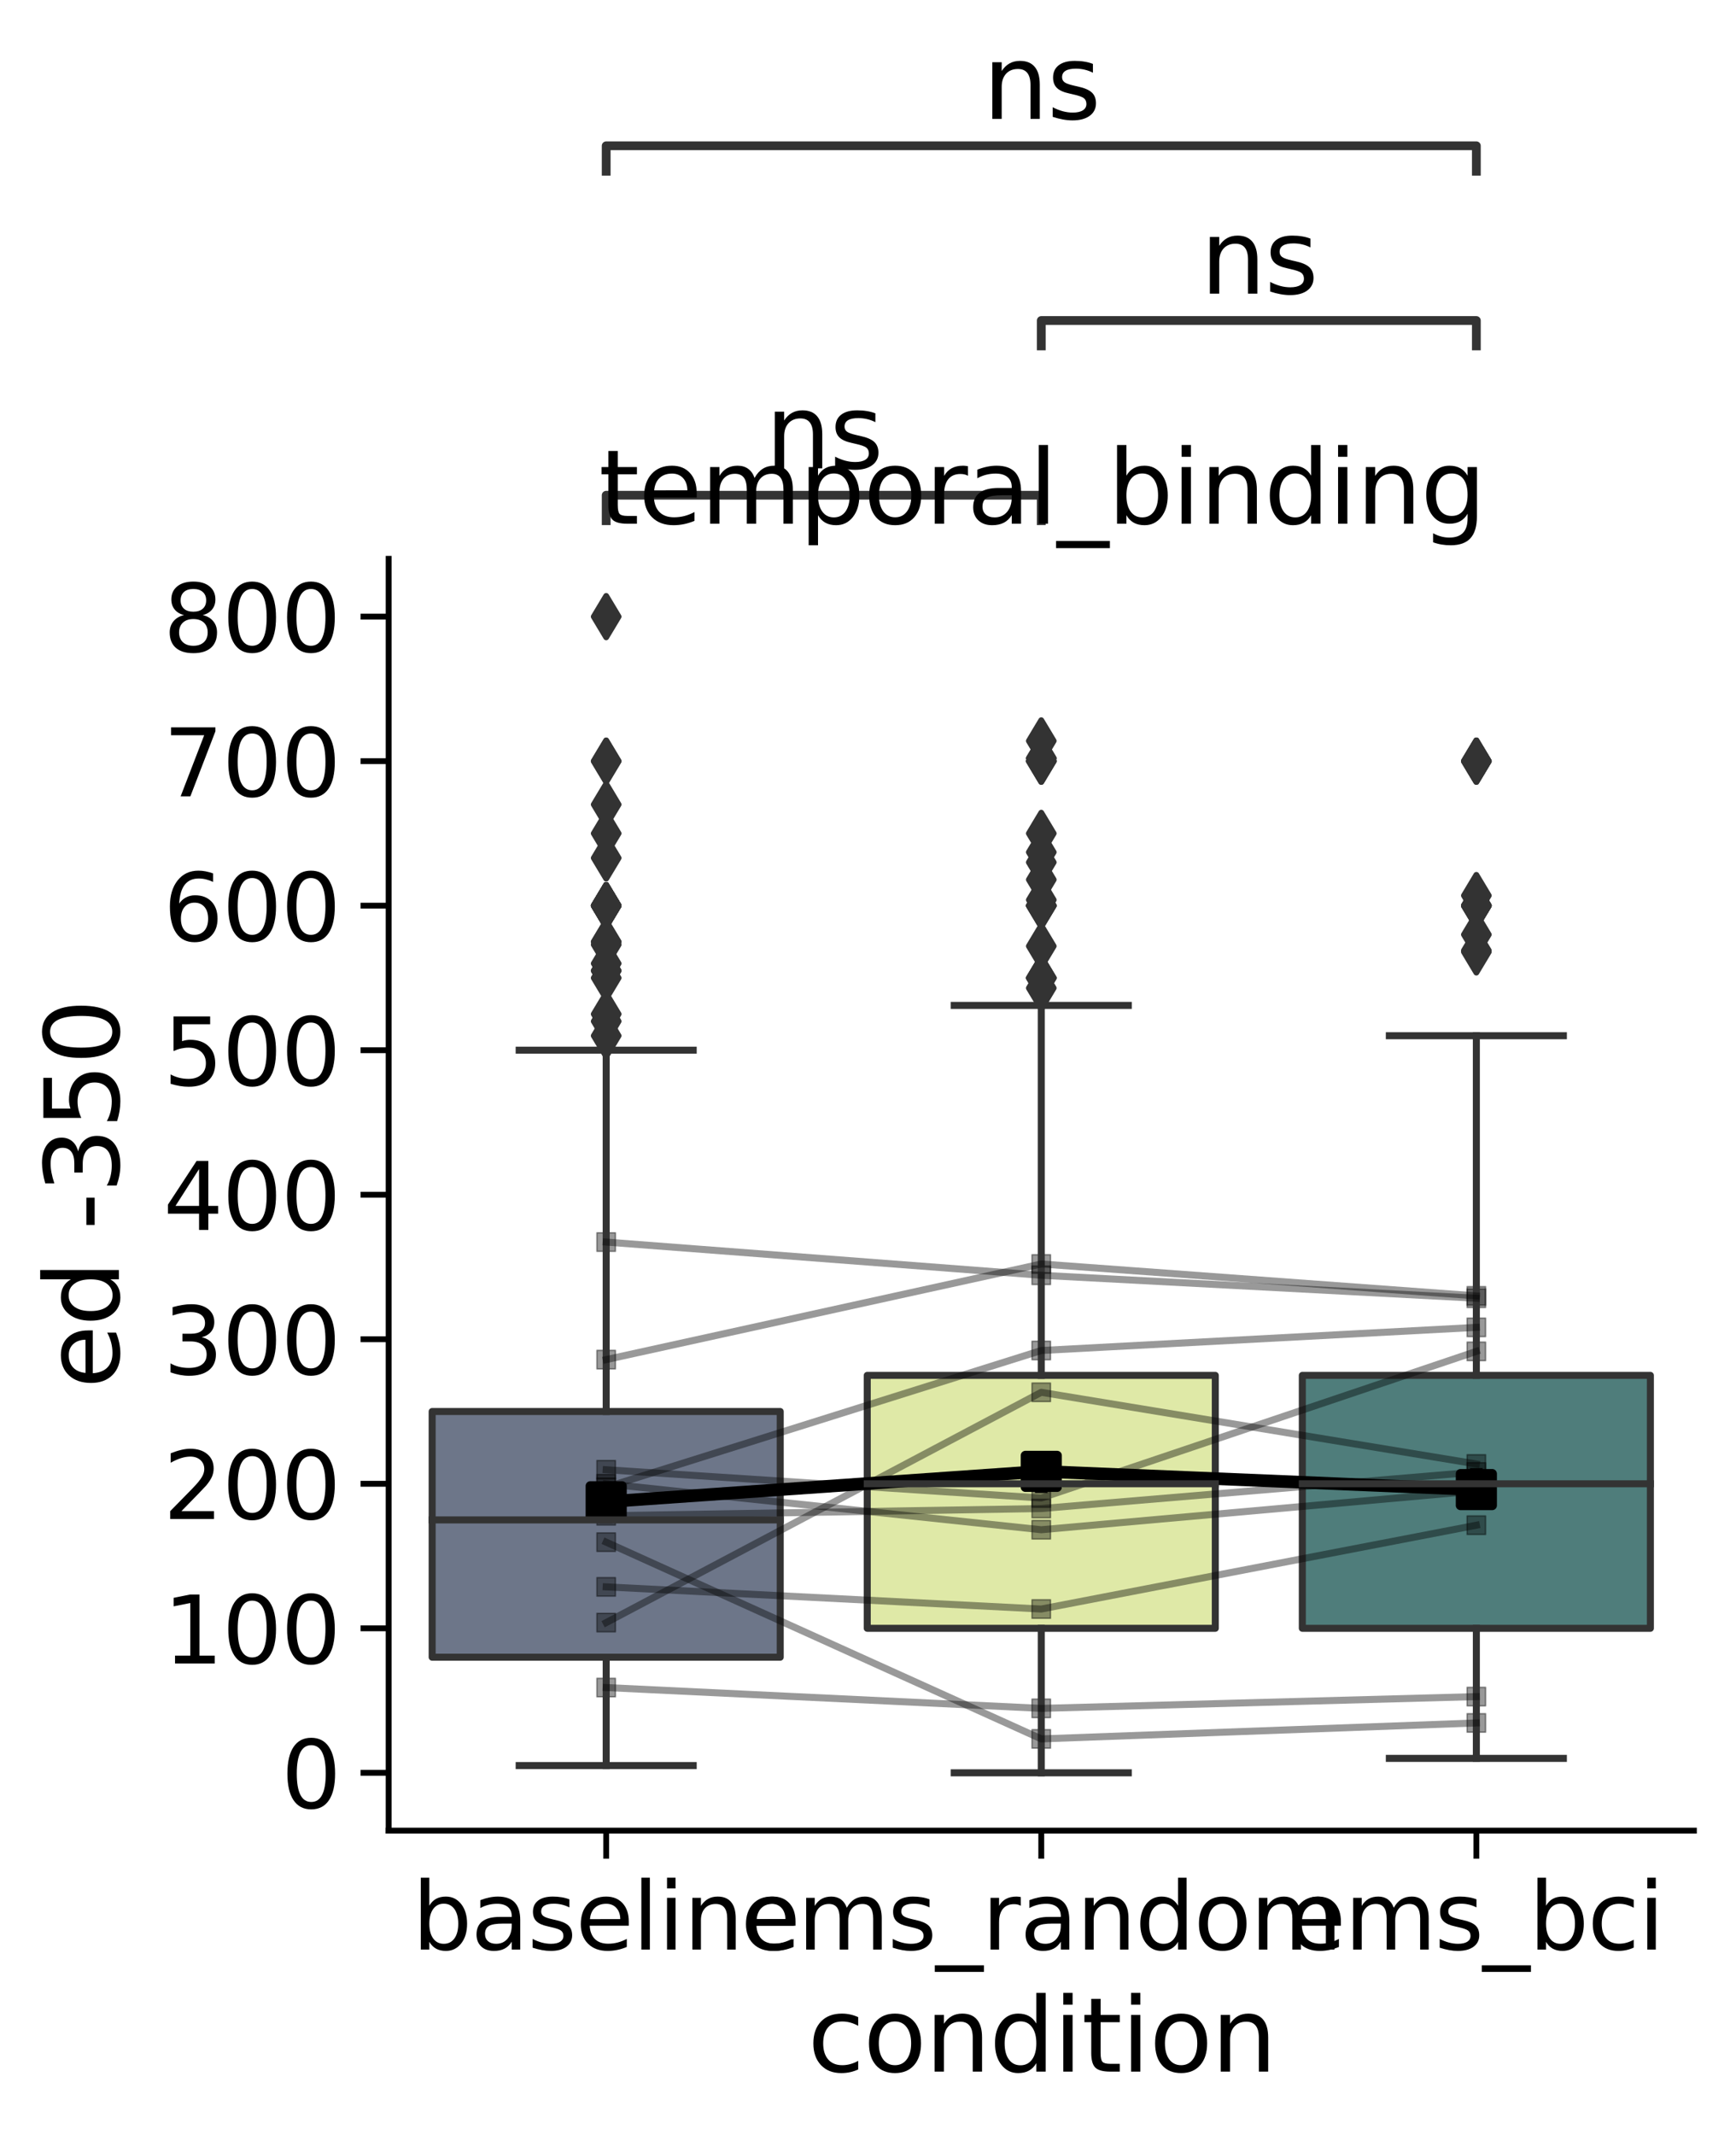 <?xml version="1.0" encoding="utf-8" standalone="no"?>
<!DOCTYPE svg PUBLIC "-//W3C//DTD SVG 1.1//EN"
  "http://www.w3.org/Graphics/SVG/1.1/DTD/svg11.dtd">
<svg xmlns:xlink="http://www.w3.org/1999/xlink" width="296.858pt" height="364.974pt" viewBox="0 0 296.858 364.974" xmlns="http://www.w3.org/2000/svg" version="1.1">
 <defs>
  <style type="text/css">*{stroke-linejoin: round; stroke-linecap: butt}</style>
 </defs>
 <g id="figure_1">
  <g id="patch_1">
   <path d="M 0 364.974 
L 296.858 364.974 
L 296.858 0 
L 0 0 
L 0 364.974 
z
" style="fill: none"/>
  </g>
  <g id="axes_1">
   <g id="patch_2">
    <path d="M 66.458 312.98 
L 289.658 312.98 
L 289.658 95.54 
L 66.458 95.54 
L 66.458 312.98 
z
" style="fill: none"/>
   </g>
   <g id="patch_3">
    <path d="M 73.898 283.329 
L 133.418 283.329 
L 133.418 241.323 
L 73.898 241.323 
L 73.898 283.329 
z
" clip-path="url(#p982cef46b2)" style="fill: #5d687d; fill-opacity: 0.9; stroke: #333333; stroke-width: 1.2; stroke-linejoin: miter"/>
   </g>
   <g id="patch_4">
    <path d="M 148.298 278.387 
L 207.818 278.387 
L 207.818 235.146 
L 148.298 235.146 
L 148.298 278.387 
z
" clip-path="url(#p982cef46b2)" style="fill: #dce79e; fill-opacity: 0.9; stroke: #333333; stroke-width: 1.2; stroke-linejoin: miter"/>
   </g>
   <g id="patch_5">
    <path d="M 222.698 278.387 
L 282.218 278.387 
L 282.218 235.146 
L 222.698 235.146 
L 222.698 278.387 
z
" clip-path="url(#p982cef46b2)" style="fill: #3c6f6d; fill-opacity: 0.9; stroke: #333333; stroke-width: 1.2; stroke-linejoin: miter"/>
   </g>
   <g id="PathCollection_1">
    <path d="M 100.951 259.46 
L 106.366 259.46 
L 106.366 254.046 
L 100.951 254.046 
z
" clip-path="url(#p982cef46b2)" style="stroke: #000000; stroke-width: 1.62"/>
    <path d="M 175.351 254.262 
L 180.766 254.262 
L 180.766 248.848 
L 175.351 248.848 
z
" clip-path="url(#p982cef46b2)" style="stroke: #000000; stroke-width: 1.62"/>
    <path d="M 249.751 257.379 
L 255.166 257.379 
L 255.166 251.964 
L 249.751 251.964 
z
" clip-path="url(#p982cef46b2)" style="stroke: #000000; stroke-width: 1.62"/>
   </g>
   <g id="PolyCollection_1"/>
   <g id="PolyCollection_2"/>
   <g id="PolyCollection_3"/>
   <g id="PolyCollection_4"/>
   <g id="PolyCollection_5"/>
   <g id="PolyCollection_6"/>
   <g id="PolyCollection_7"/>
   <g id="PolyCollection_8"/>
   <g id="PolyCollection_9"/>
   <g id="PolyCollection_10"/>
   <g id="PathCollection_2">
    <defs>
     <path id="m5e616278da" d="M -1.581 1.581 
L 1.581 1.581 
L 1.581 -1.581 
L -1.581 -1.581 
z
" style="stroke: #000000; stroke-opacity: 0.4; stroke-width: 0.253"/>
    </defs>
    <g clip-path="url(#p982cef46b2)">
     <use xlink:href="#m5e616278da" x="103.658" y="253.678" style="fill-opacity: 0.4; stroke: #000000; stroke-opacity: 0.4; stroke-width: 0.253"/>
     <use xlink:href="#m5e616278da" x="178.058" y="261.537" style="fill-opacity: 0.4; stroke: #000000; stroke-opacity: 0.4; stroke-width: 0.253"/>
     <use xlink:href="#m5e616278da" x="252.458" y="254.897" style="fill-opacity: 0.4; stroke: #000000; stroke-opacity: 0.4; stroke-width: 0.253"/>
     <use xlink:href="#m5e616278da" x="103.658" y="263.66" style="fill-opacity: 0.4; stroke: #000000; stroke-opacity: 0.4; stroke-width: 0.253"/>
     <use xlink:href="#m5e616278da" x="178.058" y="297.296" style="fill-opacity: 0.4; stroke: #000000; stroke-opacity: 0.4; stroke-width: 0.253"/>
     <use xlink:href="#m5e616278da" x="252.458" y="294.568" style="fill-opacity: 0.4; stroke: #000000; stroke-opacity: 0.4; stroke-width: 0.253"/>
     <use xlink:href="#m5e616278da" x="103.658" y="232.451" style="fill-opacity: 0.4; stroke: #000000; stroke-opacity: 0.4; stroke-width: 0.253"/>
     <use xlink:href="#m5e616278da" x="178.058" y="216.1" style="fill-opacity: 0.4; stroke: #000000; stroke-opacity: 0.4; stroke-width: 0.253"/>
     <use xlink:href="#m5e616278da" x="252.458" y="221.556" style="fill-opacity: 0.4; stroke: #000000; stroke-opacity: 0.4; stroke-width: 0.253"/>
     <use xlink:href="#m5e616278da" x="103.658" y="259.144" style="fill-opacity: 0.4; stroke: #000000; stroke-opacity: 0.4; stroke-width: 0.253"/>
     <use xlink:href="#m5e616278da" x="178.058" y="257.914" style="fill-opacity: 0.4; stroke: #000000; stroke-opacity: 0.4; stroke-width: 0.253"/>
     <use xlink:href="#m5e616278da" x="252.458" y="251.666" style="fill-opacity: 0.4; stroke: #000000; stroke-opacity: 0.4; stroke-width: 0.253"/>
     <use xlink:href="#m5e616278da" x="103.658" y="277.412" style="fill-opacity: 0.4; stroke: #000000; stroke-opacity: 0.4; stroke-width: 0.253"/>
     <use xlink:href="#m5e616278da" x="178.058" y="238.041" style="fill-opacity: 0.4; stroke: #000000; stroke-opacity: 0.4; stroke-width: 0.253"/>
     <use xlink:href="#m5e616278da" x="252.458" y="250.293" style="fill-opacity: 0.4; stroke: #000000; stroke-opacity: 0.4; stroke-width: 0.253"/>
     <use xlink:href="#m5e616278da" x="103.658" y="251.279" style="fill-opacity: 0.4; stroke: #000000; stroke-opacity: 0.4; stroke-width: 0.253"/>
     <use xlink:href="#m5e616278da" x="178.058" y="256.116" style="fill-opacity: 0.4; stroke: #000000; stroke-opacity: 0.4; stroke-width: 0.253"/>
     <use xlink:href="#m5e616278da" x="252.458" y="231.043" style="fill-opacity: 0.4; stroke: #000000; stroke-opacity: 0.4; stroke-width: 0.253"/>
     <use xlink:href="#m5e616278da" x="103.658" y="288.518" style="fill-opacity: 0.4; stroke: #000000; stroke-opacity: 0.4; stroke-width: 0.253"/>
     <use xlink:href="#m5e616278da" x="178.058" y="292.077" style="fill-opacity: 0.4; stroke: #000000; stroke-opacity: 0.4; stroke-width: 0.253"/>
     <use xlink:href="#m5e616278da" x="252.458" y="290.065" style="fill-opacity: 0.4; stroke: #000000; stroke-opacity: 0.4; stroke-width: 0.253"/>
     <use xlink:href="#m5e616278da" x="103.658" y="271.304" style="fill-opacity: 0.4; stroke: #000000; stroke-opacity: 0.4; stroke-width: 0.253"/>
     <use xlink:href="#m5e616278da" x="178.058" y="275.093" style="fill-opacity: 0.4; stroke: #000000; stroke-opacity: 0.4; stroke-width: 0.253"/>
     <use xlink:href="#m5e616278da" x="252.458" y="260.761" style="fill-opacity: 0.4; stroke: #000000; stroke-opacity: 0.4; stroke-width: 0.253"/>
     <use xlink:href="#m5e616278da" x="103.658" y="212.354" style="fill-opacity: 0.4; stroke: #000000; stroke-opacity: 0.4; stroke-width: 0.253"/>
     <use xlink:href="#m5e616278da" x="178.058" y="218.033" style="fill-opacity: 0.4; stroke: #000000; stroke-opacity: 0.4; stroke-width: 0.253"/>
     <use xlink:href="#m5e616278da" x="252.458" y="221.957" style="fill-opacity: 0.4; stroke: #000000; stroke-opacity: 0.4; stroke-width: 0.253"/>
     <use xlink:href="#m5e616278da" x="103.658" y="254.278" style="fill-opacity: 0.4; stroke: #000000; stroke-opacity: 0.4; stroke-width: 0.253"/>
     <use xlink:href="#m5e616278da" x="178.058" y="230.892" style="fill-opacity: 0.4; stroke: #000000; stroke-opacity: 0.4; stroke-width: 0.253"/>
     <use xlink:href="#m5e616278da" x="252.458" y="226.937" style="fill-opacity: 0.4; stroke: #000000; stroke-opacity: 0.4; stroke-width: 0.253"/>
    </g>
   </g>
   <g id="matplotlib.axis_1">
    <g id="xtick_1">
     <g id="line2d_1">
      <defs>
       <path id="m156f68a67c" d="M 0 0 
L 0 4.8 
" style="stroke: #000000"/>
      </defs>
      <g>
       <use xlink:href="#m156f68a67c" x="103.658" y="312.98" style="stroke: #000000"/>
      </g>
     </g>
     <g id="text_1">
      <!-- baseline -->
      <g transform="translate(70.485 333.316) scale(0.158 -0.158)">
       <defs>
        <path id="DejaVuSans-62" d="M 3116 1747 
Q 3116 2381 2855 2742 
Q 2594 3103 2138 3103 
Q 1681 3103 1420 2742 
Q 1159 2381 1159 1747 
Q 1159 1113 1420 752 
Q 1681 391 2138 391 
Q 2594 391 2855 752 
Q 3116 1113 3116 1747 
z
M 1159 2969 
Q 1341 3281 1617 3432 
Q 1894 3584 2278 3584 
Q 2916 3584 3314 3078 
Q 3713 2572 3713 1747 
Q 3713 922 3314 415 
Q 2916 -91 2278 -91 
Q 1894 -91 1617 61 
Q 1341 213 1159 525 
L 1159 0 
L 581 0 
L 581 4863 
L 1159 4863 
L 1159 2969 
z
" transform="scale(0.016)"/>
        <path id="DejaVuSans-61" d="M 2194 1759 
Q 1497 1759 1228 1600 
Q 959 1441 959 1056 
Q 959 750 1161 570 
Q 1363 391 1709 391 
Q 2188 391 2477 730 
Q 2766 1069 2766 1631 
L 2766 1759 
L 2194 1759 
z
M 3341 1997 
L 3341 0 
L 2766 0 
L 2766 531 
Q 2569 213 2275 61 
Q 1981 -91 1556 -91 
Q 1019 -91 701 211 
Q 384 513 384 1019 
Q 384 1609 779 1909 
Q 1175 2209 1959 2209 
L 2766 2209 
L 2766 2266 
Q 2766 2663 2505 2880 
Q 2244 3097 1772 3097 
Q 1472 3097 1187 3025 
Q 903 2953 641 2809 
L 641 3341 
Q 956 3463 1253 3523 
Q 1550 3584 1831 3584 
Q 2591 3584 2966 3190 
Q 3341 2797 3341 1997 
z
" transform="scale(0.016)"/>
        <path id="DejaVuSans-73" d="M 2834 3397 
L 2834 2853 
Q 2591 2978 2328 3040 
Q 2066 3103 1784 3103 
Q 1356 3103 1142 2972 
Q 928 2841 928 2578 
Q 928 2378 1081 2264 
Q 1234 2150 1697 2047 
L 1894 2003 
Q 2506 1872 2764 1633 
Q 3022 1394 3022 966 
Q 3022 478 2636 193 
Q 2250 -91 1575 -91 
Q 1294 -91 989 -36 
Q 684 19 347 128 
L 347 722 
Q 666 556 975 473 
Q 1284 391 1588 391 
Q 1994 391 2212 530 
Q 2431 669 2431 922 
Q 2431 1156 2273 1281 
Q 2116 1406 1581 1522 
L 1381 1569 
Q 847 1681 609 1914 
Q 372 2147 372 2553 
Q 372 3047 722 3315 
Q 1072 3584 1716 3584 
Q 2034 3584 2315 3537 
Q 2597 3491 2834 3397 
z
" transform="scale(0.016)"/>
        <path id="DejaVuSans-65" d="M 3597 1894 
L 3597 1613 
L 953 1613 
Q 991 1019 1311 708 
Q 1631 397 2203 397 
Q 2534 397 2845 478 
Q 3156 559 3463 722 
L 3463 178 
Q 3153 47 2828 -22 
Q 2503 -91 2169 -91 
Q 1331 -91 842 396 
Q 353 884 353 1716 
Q 353 2575 817 3079 
Q 1281 3584 2069 3584 
Q 2775 3584 3186 3129 
Q 3597 2675 3597 1894 
z
M 3022 2063 
Q 3016 2534 2758 2815 
Q 2500 3097 2075 3097 
Q 1594 3097 1305 2825 
Q 1016 2553 972 2059 
L 3022 2063 
z
" transform="scale(0.016)"/>
        <path id="DejaVuSans-6c" d="M 603 4863 
L 1178 4863 
L 1178 0 
L 603 0 
L 603 4863 
z
" transform="scale(0.016)"/>
        <path id="DejaVuSans-69" d="M 603 3500 
L 1178 3500 
L 1178 0 
L 603 0 
L 603 3500 
z
M 603 4863 
L 1178 4863 
L 1178 4134 
L 603 4134 
L 603 4863 
z
" transform="scale(0.016)"/>
        <path id="DejaVuSans-6e" d="M 3513 2113 
L 3513 0 
L 2938 0 
L 2938 2094 
Q 2938 2591 2744 2837 
Q 2550 3084 2163 3084 
Q 1697 3084 1428 2787 
Q 1159 2491 1159 1978 
L 1159 0 
L 581 0 
L 581 3500 
L 1159 3500 
L 1159 2956 
Q 1366 3272 1645 3428 
Q 1925 3584 2291 3584 
Q 2894 3584 3203 3211 
Q 3513 2838 3513 2113 
z
" transform="scale(0.016)"/>
       </defs>
       <use xlink:href="#DejaVuSans-62"/>
       <use xlink:href="#DejaVuSans-61" x="63.477"/>
       <use xlink:href="#DejaVuSans-73" x="124.756"/>
       <use xlink:href="#DejaVuSans-65" x="176.855"/>
       <use xlink:href="#DejaVuSans-6c" x="238.379"/>
       <use xlink:href="#DejaVuSans-69" x="266.162"/>
       <use xlink:href="#DejaVuSans-6e" x="293.945"/>
       <use xlink:href="#DejaVuSans-65" x="357.324"/>
      </g>
     </g>
    </g>
    <g id="xtick_2">
     <g id="line2d_2">
      <g>
       <use xlink:href="#m156f68a67c" x="178.058" y="312.98" style="stroke: #000000"/>
      </g>
     </g>
     <g id="text_2">
      <!-- ems_random -->
      <g transform="translate(126.668 333.316) scale(0.158 -0.158)">
       <defs>
        <path id="DejaVuSans-6d" d="M 3328 2828 
Q 3544 3216 3844 3400 
Q 4144 3584 4550 3584 
Q 5097 3584 5394 3201 
Q 5691 2819 5691 2113 
L 5691 0 
L 5113 0 
L 5113 2094 
Q 5113 2597 4934 2840 
Q 4756 3084 4391 3084 
Q 3944 3084 3684 2787 
Q 3425 2491 3425 1978 
L 3425 0 
L 2847 0 
L 2847 2094 
Q 2847 2600 2669 2842 
Q 2491 3084 2119 3084 
Q 1678 3084 1418 2786 
Q 1159 2488 1159 1978 
L 1159 0 
L 581 0 
L 581 3500 
L 1159 3500 
L 1159 2956 
Q 1356 3278 1631 3431 
Q 1906 3584 2284 3584 
Q 2666 3584 2933 3390 
Q 3200 3197 3328 2828 
z
" transform="scale(0.016)"/>
        <path id="DejaVuSans-5f" d="M 3263 -1063 
L 3263 -1509 
L -63 -1509 
L -63 -1063 
L 3263 -1063 
z
" transform="scale(0.016)"/>
        <path id="DejaVuSans-72" d="M 2631 2963 
Q 2534 3019 2420 3045 
Q 2306 3072 2169 3072 
Q 1681 3072 1420 2755 
Q 1159 2438 1159 1844 
L 1159 0 
L 581 0 
L 581 3500 
L 1159 3500 
L 1159 2956 
Q 1341 3275 1631 3429 
Q 1922 3584 2338 3584 
Q 2397 3584 2469 3576 
Q 2541 3569 2628 3553 
L 2631 2963 
z
" transform="scale(0.016)"/>
        <path id="DejaVuSans-64" d="M 2906 2969 
L 2906 4863 
L 3481 4863 
L 3481 0 
L 2906 0 
L 2906 525 
Q 2725 213 2448 61 
Q 2172 -91 1784 -91 
Q 1150 -91 751 415 
Q 353 922 353 1747 
Q 353 2572 751 3078 
Q 1150 3584 1784 3584 
Q 2172 3584 2448 3432 
Q 2725 3281 2906 2969 
z
M 947 1747 
Q 947 1113 1208 752 
Q 1469 391 1925 391 
Q 2381 391 2643 752 
Q 2906 1113 2906 1747 
Q 2906 2381 2643 2742 
Q 2381 3103 1925 3103 
Q 1469 3103 1208 2742 
Q 947 2381 947 1747 
z
" transform="scale(0.016)"/>
        <path id="DejaVuSans-6f" d="M 1959 3097 
Q 1497 3097 1228 2736 
Q 959 2375 959 1747 
Q 959 1119 1226 758 
Q 1494 397 1959 397 
Q 2419 397 2687 759 
Q 2956 1122 2956 1747 
Q 2956 2369 2687 2733 
Q 2419 3097 1959 3097 
z
M 1959 3584 
Q 2709 3584 3137 3096 
Q 3566 2609 3566 1747 
Q 3566 888 3137 398 
Q 2709 -91 1959 -91 
Q 1206 -91 779 398 
Q 353 888 353 1747 
Q 353 2609 779 3096 
Q 1206 3584 1959 3584 
z
" transform="scale(0.016)"/>
       </defs>
       <use xlink:href="#DejaVuSans-65"/>
       <use xlink:href="#DejaVuSans-6d" x="61.523"/>
       <use xlink:href="#DejaVuSans-73" x="158.936"/>
       <use xlink:href="#DejaVuSans-5f" x="211.035"/>
       <use xlink:href="#DejaVuSans-72" x="261.035"/>
       <use xlink:href="#DejaVuSans-61" x="302.148"/>
       <use xlink:href="#DejaVuSans-6e" x="363.428"/>
       <use xlink:href="#DejaVuSans-64" x="426.807"/>
       <use xlink:href="#DejaVuSans-6f" x="490.283"/>
       <use xlink:href="#DejaVuSans-6d" x="551.465"/>
      </g>
     </g>
    </g>
    <g id="xtick_3">
     <g id="line2d_3">
      <g>
       <use xlink:href="#m156f68a67c" x="252.458" y="312.98" style="stroke: #000000"/>
      </g>
     </g>
     <g id="text_3">
      <!-- ems_bci -->
      <g transform="translate(220.202 333.316) scale(0.158 -0.158)">
       <defs>
        <path id="DejaVuSans-63" d="M 3122 3366 
L 3122 2828 
Q 2878 2963 2633 3030 
Q 2388 3097 2138 3097 
Q 1578 3097 1268 2742 
Q 959 2388 959 1747 
Q 959 1106 1268 751 
Q 1578 397 2138 397 
Q 2388 397 2633 464 
Q 2878 531 3122 666 
L 3122 134 
Q 2881 22 2623 -34 
Q 2366 -91 2075 -91 
Q 1284 -91 818 406 
Q 353 903 353 1747 
Q 353 2603 823 3093 
Q 1294 3584 2113 3584 
Q 2378 3584 2631 3529 
Q 2884 3475 3122 3366 
z
" transform="scale(0.016)"/>
       </defs>
       <use xlink:href="#DejaVuSans-65"/>
       <use xlink:href="#DejaVuSans-6d" x="61.523"/>
       <use xlink:href="#DejaVuSans-73" x="158.936"/>
       <use xlink:href="#DejaVuSans-5f" x="211.035"/>
       <use xlink:href="#DejaVuSans-62" x="261.035"/>
       <use xlink:href="#DejaVuSans-63" x="324.512"/>
       <use xlink:href="#DejaVuSans-69" x="379.492"/>
      </g>
     </g>
    </g>
    <g id="text_4">
     <!-- condition -->
     <g transform="translate(138.111 354.181) scale(0.173 -0.173)">
      <defs>
       <path id="DejaVuSans-74" d="M 1172 4494 
L 1172 3500 
L 2356 3500 
L 2356 3053 
L 1172 3053 
L 1172 1153 
Q 1172 725 1289 603 
Q 1406 481 1766 481 
L 2356 481 
L 2356 0 
L 1766 0 
Q 1100 0 847 248 
Q 594 497 594 1153 
L 594 3053 
L 172 3053 
L 172 3500 
L 594 3500 
L 594 4494 
L 1172 4494 
z
" transform="scale(0.016)"/>
      </defs>
      <use xlink:href="#DejaVuSans-63"/>
      <use xlink:href="#DejaVuSans-6f" x="54.98"/>
      <use xlink:href="#DejaVuSans-6e" x="116.162"/>
      <use xlink:href="#DejaVuSans-64" x="179.541"/>
      <use xlink:href="#DejaVuSans-69" x="243.018"/>
      <use xlink:href="#DejaVuSans-74" x="270.801"/>
      <use xlink:href="#DejaVuSans-69" x="310.01"/>
      <use xlink:href="#DejaVuSans-6f" x="337.793"/>
      <use xlink:href="#DejaVuSans-6e" x="398.975"/>
     </g>
    </g>
   </g>
   <g id="matplotlib.axis_2">
    <g id="ytick_1">
     <g id="line2d_4">
      <defs>
       <path id="m6381ca2b22" d="M 0 0 
L -4.8 0 
" style="stroke: #000000"/>
      </defs>
      <g>
       <use xlink:href="#m6381ca2b22" x="66.458" y="303.096" style="stroke: #000000"/>
      </g>
     </g>
     <g id="text_5">
      <!-- 0 -->
      <g transform="translate(48.08 309.114) scale(0.158 -0.158)">
       <defs>
        <path id="DejaVuSans-30" d="M 2034 4250 
Q 1547 4250 1301 3770 
Q 1056 3291 1056 2328 
Q 1056 1369 1301 889 
Q 1547 409 2034 409 
Q 2525 409 2770 889 
Q 3016 1369 3016 2328 
Q 3016 3291 2770 3770 
Q 2525 4250 2034 4250 
z
M 2034 4750 
Q 2819 4750 3233 4129 
Q 3647 3509 3647 2328 
Q 3647 1150 3233 529 
Q 2819 -91 2034 -91 
Q 1250 -91 836 529 
Q 422 1150 422 2328 
Q 422 3509 836 4129 
Q 1250 4750 2034 4750 
z
" transform="scale(0.016)"/>
       </defs>
       <use xlink:href="#DejaVuSans-30"/>
      </g>
     </g>
    </g>
    <g id="ytick_2">
     <g id="line2d_5">
      <g>
       <use xlink:href="#m6381ca2b22" x="66.458" y="278.387" style="stroke: #000000"/>
      </g>
     </g>
     <g id="text_6">
      <!-- 100 -->
      <g transform="translate(27.924 284.405) scale(0.158 -0.158)">
       <defs>
        <path id="DejaVuSans-31" d="M 794 531 
L 1825 531 
L 1825 4091 
L 703 3866 
L 703 4441 
L 1819 4666 
L 2450 4666 
L 2450 531 
L 3481 531 
L 3481 0 
L 794 0 
L 794 531 
z
" transform="scale(0.016)"/>
       </defs>
       <use xlink:href="#DejaVuSans-31"/>
       <use xlink:href="#DejaVuSans-30" x="63.623"/>
       <use xlink:href="#DejaVuSans-30" x="127.246"/>
      </g>
     </g>
    </g>
    <g id="ytick_3">
     <g id="line2d_6">
      <g>
       <use xlink:href="#m6381ca2b22" x="66.458" y="253.678" style="stroke: #000000"/>
      </g>
     </g>
     <g id="text_7">
      <!-- 200 -->
      <g transform="translate(27.924 259.696) scale(0.158 -0.158)">
       <defs>
        <path id="DejaVuSans-32" d="M 1228 531 
L 3431 531 
L 3431 0 
L 469 0 
L 469 531 
Q 828 903 1448 1529 
Q 2069 2156 2228 2338 
Q 2531 2678 2651 2914 
Q 2772 3150 2772 3378 
Q 2772 3750 2511 3984 
Q 2250 4219 1831 4219 
Q 1534 4219 1204 4116 
Q 875 4013 500 3803 
L 500 4441 
Q 881 4594 1212 4672 
Q 1544 4750 1819 4750 
Q 2544 4750 2975 4387 
Q 3406 4025 3406 3419 
Q 3406 3131 3298 2873 
Q 3191 2616 2906 2266 
Q 2828 2175 2409 1742 
Q 1991 1309 1228 531 
z
" transform="scale(0.016)"/>
       </defs>
       <use xlink:href="#DejaVuSans-32"/>
       <use xlink:href="#DejaVuSans-30" x="63.623"/>
       <use xlink:href="#DejaVuSans-30" x="127.246"/>
      </g>
     </g>
    </g>
    <g id="ytick_4">
     <g id="line2d_7">
      <g>
       <use xlink:href="#m6381ca2b22" x="66.458" y="228.969" style="stroke: #000000"/>
      </g>
     </g>
     <g id="text_8">
      <!-- 300 -->
      <g transform="translate(27.924 234.987) scale(0.158 -0.158)">
       <defs>
        <path id="DejaVuSans-33" d="M 2597 2516 
Q 3050 2419 3304 2112 
Q 3559 1806 3559 1356 
Q 3559 666 3084 287 
Q 2609 -91 1734 -91 
Q 1441 -91 1130 -33 
Q 819 25 488 141 
L 488 750 
Q 750 597 1062 519 
Q 1375 441 1716 441 
Q 2309 441 2620 675 
Q 2931 909 2931 1356 
Q 2931 1769 2642 2001 
Q 2353 2234 1838 2234 
L 1294 2234 
L 1294 2753 
L 1863 2753 
Q 2328 2753 2575 2939 
Q 2822 3125 2822 3475 
Q 2822 3834 2567 4026 
Q 2313 4219 1838 4219 
Q 1578 4219 1281 4162 
Q 984 4106 628 3988 
L 628 4550 
Q 988 4650 1302 4700 
Q 1616 4750 1894 4750 
Q 2613 4750 3031 4423 
Q 3450 4097 3450 3541 
Q 3450 3153 3228 2886 
Q 3006 2619 2597 2516 
z
" transform="scale(0.016)"/>
       </defs>
       <use xlink:href="#DejaVuSans-33"/>
       <use xlink:href="#DejaVuSans-30" x="63.623"/>
       <use xlink:href="#DejaVuSans-30" x="127.246"/>
      </g>
     </g>
    </g>
    <g id="ytick_5">
     <g id="line2d_8">
      <g>
       <use xlink:href="#m6381ca2b22" x="66.458" y="204.26" style="stroke: #000000"/>
      </g>
     </g>
     <g id="text_9">
      <!-- 400 -->
      <g transform="translate(27.924 210.278) scale(0.158 -0.158)">
       <defs>
        <path id="DejaVuSans-34" d="M 2419 4116 
L 825 1625 
L 2419 1625 
L 2419 4116 
z
M 2253 4666 
L 3047 4666 
L 3047 1625 
L 3713 1625 
L 3713 1100 
L 3047 1100 
L 3047 0 
L 2419 0 
L 2419 1100 
L 313 1100 
L 313 1709 
L 2253 4666 
z
" transform="scale(0.016)"/>
       </defs>
       <use xlink:href="#DejaVuSans-34"/>
       <use xlink:href="#DejaVuSans-30" x="63.623"/>
       <use xlink:href="#DejaVuSans-30" x="127.246"/>
      </g>
     </g>
    </g>
    <g id="ytick_6">
     <g id="line2d_9">
      <g>
       <use xlink:href="#m6381ca2b22" x="66.458" y="179.551" style="stroke: #000000"/>
      </g>
     </g>
     <g id="text_10">
      <!-- 500 -->
      <g transform="translate(27.924 185.569) scale(0.158 -0.158)">
       <defs>
        <path id="DejaVuSans-35" d="M 691 4666 
L 3169 4666 
L 3169 4134 
L 1269 4134 
L 1269 2991 
Q 1406 3038 1543 3061 
Q 1681 3084 1819 3084 
Q 2600 3084 3056 2656 
Q 3513 2228 3513 1497 
Q 3513 744 3044 326 
Q 2575 -91 1722 -91 
Q 1428 -91 1123 -41 
Q 819 9 494 109 
L 494 744 
Q 775 591 1075 516 
Q 1375 441 1709 441 
Q 2250 441 2565 725 
Q 2881 1009 2881 1497 
Q 2881 1984 2565 2268 
Q 2250 2553 1709 2553 
Q 1456 2553 1204 2497 
Q 953 2441 691 2322 
L 691 4666 
z
" transform="scale(0.016)"/>
       </defs>
       <use xlink:href="#DejaVuSans-35"/>
       <use xlink:href="#DejaVuSans-30" x="63.623"/>
       <use xlink:href="#DejaVuSans-30" x="127.246"/>
      </g>
     </g>
    </g>
    <g id="ytick_7">
     <g id="line2d_10">
      <g>
       <use xlink:href="#m6381ca2b22" x="66.458" y="154.842" style="stroke: #000000"/>
      </g>
     </g>
     <g id="text_11">
      <!-- 600 -->
      <g transform="translate(27.924 160.86) scale(0.158 -0.158)">
       <defs>
        <path id="DejaVuSans-36" d="M 2113 2584 
Q 1688 2584 1439 2293 
Q 1191 2003 1191 1497 
Q 1191 994 1439 701 
Q 1688 409 2113 409 
Q 2538 409 2786 701 
Q 3034 994 3034 1497 
Q 3034 2003 2786 2293 
Q 2538 2584 2113 2584 
z
M 3366 4563 
L 3366 3988 
Q 3128 4100 2886 4159 
Q 2644 4219 2406 4219 
Q 1781 4219 1451 3797 
Q 1122 3375 1075 2522 
Q 1259 2794 1537 2939 
Q 1816 3084 2150 3084 
Q 2853 3084 3261 2657 
Q 3669 2231 3669 1497 
Q 3669 778 3244 343 
Q 2819 -91 2113 -91 
Q 1303 -91 875 529 
Q 447 1150 447 2328 
Q 447 3434 972 4092 
Q 1497 4750 2381 4750 
Q 2619 4750 2861 4703 
Q 3103 4656 3366 4563 
z
" transform="scale(0.016)"/>
       </defs>
       <use xlink:href="#DejaVuSans-36"/>
       <use xlink:href="#DejaVuSans-30" x="63.623"/>
       <use xlink:href="#DejaVuSans-30" x="127.246"/>
      </g>
     </g>
    </g>
    <g id="ytick_8">
     <g id="line2d_11">
      <g>
       <use xlink:href="#m6381ca2b22" x="66.458" y="130.133" style="stroke: #000000"/>
      </g>
     </g>
     <g id="text_12">
      <!-- 700 -->
      <g transform="translate(27.924 136.15) scale(0.158 -0.158)">
       <defs>
        <path id="DejaVuSans-37" d="M 525 4666 
L 3525 4666 
L 3525 4397 
L 1831 0 
L 1172 0 
L 2766 4134 
L 525 4134 
L 525 4666 
z
" transform="scale(0.016)"/>
       </defs>
       <use xlink:href="#DejaVuSans-37"/>
       <use xlink:href="#DejaVuSans-30" x="63.623"/>
       <use xlink:href="#DejaVuSans-30" x="127.246"/>
      </g>
     </g>
    </g>
    <g id="ytick_9">
     <g id="line2d_12">
      <g>
       <use xlink:href="#m6381ca2b22" x="66.458" y="105.423" style="stroke: #000000"/>
      </g>
     </g>
     <g id="text_13">
      <!-- 800 -->
      <g transform="translate(27.924 111.441) scale(0.158 -0.158)">
       <defs>
        <path id="DejaVuSans-38" d="M 2034 2216 
Q 1584 2216 1326 1975 
Q 1069 1734 1069 1313 
Q 1069 891 1326 650 
Q 1584 409 2034 409 
Q 2484 409 2743 651 
Q 3003 894 3003 1313 
Q 3003 1734 2745 1975 
Q 2488 2216 2034 2216 
z
M 1403 2484 
Q 997 2584 770 2862 
Q 544 3141 544 3541 
Q 544 4100 942 4425 
Q 1341 4750 2034 4750 
Q 2731 4750 3128 4425 
Q 3525 4100 3525 3541 
Q 3525 3141 3298 2862 
Q 3072 2584 2669 2484 
Q 3125 2378 3379 2068 
Q 3634 1759 3634 1313 
Q 3634 634 3220 271 
Q 2806 -91 2034 -91 
Q 1263 -91 848 271 
Q 434 634 434 1313 
Q 434 1759 690 2068 
Q 947 2378 1403 2484 
z
M 1172 3481 
Q 1172 3119 1398 2916 
Q 1625 2713 2034 2713 
Q 2441 2713 2670 2916 
Q 2900 3119 2900 3481 
Q 2900 3844 2670 4047 
Q 2441 4250 2034 4250 
Q 1625 4250 1398 4047 
Q 1172 3844 1172 3481 
z
" transform="scale(0.016)"/>
       </defs>
       <use xlink:href="#DejaVuSans-38"/>
       <use xlink:href="#DejaVuSans-30" x="63.623"/>
       <use xlink:href="#DejaVuSans-30" x="127.246"/>
      </g>
     </g>
    </g>
    <g id="text_14">
     <!-- ed -350 -->
     <g transform="translate(20.33 237.416) rotate(-90) scale(0.173 -0.173)">
      <defs>
       <path id="DejaVuSans-20" transform="scale(0.016)"/>
       <path id="DejaVuSans-2d" d="M 313 2009 
L 1997 2009 
L 1997 1497 
L 313 1497 
L 313 2009 
z
" transform="scale(0.016)"/>
      </defs>
      <use xlink:href="#DejaVuSans-65"/>
      <use xlink:href="#DejaVuSans-64" x="61.523"/>
      <use xlink:href="#DejaVuSans-20" x="125"/>
      <use xlink:href="#DejaVuSans-2d" x="156.787"/>
      <use xlink:href="#DejaVuSans-33" x="192.871"/>
      <use xlink:href="#DejaVuSans-35" x="256.494"/>
      <use xlink:href="#DejaVuSans-30" x="320.117"/>
     </g>
    </g>
   </g>
   <g id="line2d_13">
    <path d="M 103.658 283.329 
L 103.658 301.861 
" clip-path="url(#p982cef46b2)" style="fill: none; stroke: #333333; stroke-width: 1.2; stroke-linecap: square"/>
   </g>
   <g id="line2d_14">
    <path d="M 103.658 241.323 
L 103.658 179.551 
" clip-path="url(#p982cef46b2)" style="fill: none; stroke: #333333; stroke-width: 1.2; stroke-linecap: square"/>
   </g>
   <g id="line2d_15">
    <path d="M 88.778 301.861 
L 118.538 301.861 
" clip-path="url(#p982cef46b2)" style="fill: none; stroke: #333333; stroke-width: 1.2; stroke-linecap: square"/>
   </g>
   <g id="line2d_16">
    <path d="M 88.778 179.551 
L 118.538 179.551 
" clip-path="url(#p982cef46b2)" style="fill: none; stroke: #333333; stroke-width: 1.2; stroke-linecap: square"/>
   </g>
   <g id="line2d_17">
    <defs>
     <path id="m622b3a0895" d="M -0 3.536 
L 2.121 0 
L -0 -3.536 
L -2.121 -0 
z
" style="stroke: #333333; stroke-linejoin: miter"/>
    </defs>
    <g clip-path="url(#p982cef46b2)">
     <use xlink:href="#m622b3a0895" x="103.658" y="154.842" style="fill: #333333; stroke: #333333; stroke-linejoin: miter"/>
     <use xlink:href="#m622b3a0895" x="103.658" y="130.133" style="fill: #333333; stroke: #333333; stroke-linejoin: miter"/>
     <use xlink:href="#m622b3a0895" x="103.658" y="154.842" style="fill: #333333; stroke: #333333; stroke-linejoin: miter"/>
     <use xlink:href="#m622b3a0895" x="103.658" y="105.423" style="fill: #333333; stroke: #333333; stroke-linejoin: miter"/>
     <use xlink:href="#m622b3a0895" x="103.658" y="154.842" style="fill: #333333; stroke: #333333; stroke-linejoin: miter"/>
     <use xlink:href="#m622b3a0895" x="103.658" y="154.842" style="fill: #333333; stroke: #333333; stroke-linejoin: miter"/>
     <use xlink:href="#m622b3a0895" x="103.658" y="154.842" style="fill: #333333; stroke: #333333; stroke-linejoin: miter"/>
     <use xlink:href="#m622b3a0895" x="103.658" y="154.842" style="fill: #333333; stroke: #333333; stroke-linejoin: miter"/>
     <use xlink:href="#m622b3a0895" x="103.658" y="154.842" style="fill: #333333; stroke: #333333; stroke-linejoin: miter"/>
     <use xlink:href="#m622b3a0895" x="103.658" y="130.133" style="fill: #333333; stroke: #333333; stroke-linejoin: miter"/>
     <use xlink:href="#m622b3a0895" x="103.658" y="146.688" style="fill: #333333; stroke: #333333; stroke-linejoin: miter"/>
     <use xlink:href="#m622b3a0895" x="103.658" y="174.609" style="fill: #333333; stroke: #333333; stroke-linejoin: miter"/>
     <use xlink:href="#m622b3a0895" x="103.658" y="142.487" style="fill: #333333; stroke: #333333; stroke-linejoin: miter"/>
     <use xlink:href="#m622b3a0895" x="103.658" y="154.842" style="fill: #333333; stroke: #333333; stroke-linejoin: miter"/>
     <use xlink:href="#m622b3a0895" x="103.658" y="154.842" style="fill: #333333; stroke: #333333; stroke-linejoin: miter"/>
     <use xlink:href="#m622b3a0895" x="103.658" y="167.196" style="fill: #333333; stroke: #333333; stroke-linejoin: miter"/>
     <use xlink:href="#m622b3a0895" x="103.658" y="165.961" style="fill: #333333; stroke: #333333; stroke-linejoin: miter"/>
     <use xlink:href="#m622b3a0895" x="103.658" y="165.961" style="fill: #333333; stroke: #333333; stroke-linejoin: miter"/>
     <use xlink:href="#m622b3a0895" x="103.658" y="173.373" style="fill: #333333; stroke: #333333; stroke-linejoin: miter"/>
     <use xlink:href="#m622b3a0895" x="103.658" y="161.019" style="fill: #333333; stroke: #333333; stroke-linejoin: miter"/>
     <use xlink:href="#m622b3a0895" x="103.658" y="161.019" style="fill: #333333; stroke: #333333; stroke-linejoin: miter"/>
     <use xlink:href="#m622b3a0895" x="103.658" y="137.545" style="fill: #333333; stroke: #333333; stroke-linejoin: miter"/>
     <use xlink:href="#m622b3a0895" x="103.658" y="177.08" style="fill: #333333; stroke: #333333; stroke-linejoin: miter"/>
     <use xlink:href="#m622b3a0895" x="103.658" y="161.513" style="fill: #333333; stroke: #333333; stroke-linejoin: miter"/>
     <use xlink:href="#m622b3a0895" x="103.658" y="164.725" style="fill: #333333; stroke: #333333; stroke-linejoin: miter"/>
    </g>
   </g>
   <g id="line2d_18">
    <path d="M 178.058 278.387 
L 178.058 303.096 
" clip-path="url(#p982cef46b2)" style="fill: none; stroke: #333333; stroke-width: 1.2; stroke-linecap: square"/>
   </g>
   <g id="line2d_19">
    <path d="M 178.058 235.146 
L 178.058 171.891 
" clip-path="url(#p982cef46b2)" style="fill: none; stroke: #333333; stroke-width: 1.2; stroke-linecap: square"/>
   </g>
   <g id="line2d_20">
    <path d="M 163.178 303.096 
L 192.938 303.096 
" clip-path="url(#p982cef46b2)" style="fill: none; stroke: #333333; stroke-width: 1.2; stroke-linecap: square"/>
   </g>
   <g id="line2d_21">
    <path d="M 163.178 171.891 
L 192.938 171.891 
" clip-path="url(#p982cef46b2)" style="fill: none; stroke: #333333; stroke-width: 1.2; stroke-linecap: square"/>
   </g>
   <g id="line2d_22">
    <g clip-path="url(#p982cef46b2)">
     <use xlink:href="#m622b3a0895" x="178.058" y="154.842" style="fill: #333333; stroke: #333333; stroke-linejoin: miter"/>
     <use xlink:href="#m622b3a0895" x="178.058" y="130.133" style="fill: #333333; stroke: #333333; stroke-linejoin: miter"/>
     <use xlink:href="#m622b3a0895" x="178.058" y="154.842" style="fill: #333333; stroke: #333333; stroke-linejoin: miter"/>
     <use xlink:href="#m622b3a0895" x="178.058" y="142.487" style="fill: #333333; stroke: #333333; stroke-linejoin: miter"/>
     <use xlink:href="#m622b3a0895" x="178.058" y="154.842" style="fill: #333333; stroke: #333333; stroke-linejoin: miter"/>
     <use xlink:href="#m622b3a0895" x="178.058" y="130.133" style="fill: #333333; stroke: #333333; stroke-linejoin: miter"/>
     <use xlink:href="#m622b3a0895" x="178.058" y="154.842" style="fill: #333333; stroke: #333333; stroke-linejoin: miter"/>
     <use xlink:href="#m622b3a0895" x="178.058" y="167.196" style="fill: #333333; stroke: #333333; stroke-linejoin: miter"/>
     <use xlink:href="#m622b3a0895" x="178.058" y="130.133" style="fill: #333333; stroke: #333333; stroke-linejoin: miter"/>
     <use xlink:href="#m622b3a0895" x="178.058" y="167.196" style="fill: #333333; stroke: #333333; stroke-linejoin: miter"/>
     <use xlink:href="#m622b3a0895" x="178.058" y="167.196" style="fill: #333333; stroke: #333333; stroke-linejoin: miter"/>
     <use xlink:href="#m622b3a0895" x="178.058" y="168.926" style="fill: #333333; stroke: #333333; stroke-linejoin: miter"/>
     <use xlink:href="#m622b3a0895" x="178.058" y="161.76" style="fill: #333333; stroke: #333333; stroke-linejoin: miter"/>
     <use xlink:href="#m622b3a0895" x="178.058" y="129.638" style="fill: #333333; stroke: #333333; stroke-linejoin: miter"/>
     <use xlink:href="#m622b3a0895" x="178.058" y="153.853" style="fill: #333333; stroke: #333333; stroke-linejoin: miter"/>
     <use xlink:href="#m622b3a0895" x="178.058" y="147.429" style="fill: #333333; stroke: #333333; stroke-linejoin: miter"/>
     <use xlink:href="#m622b3a0895" x="178.058" y="126.673" style="fill: #333333; stroke: #333333; stroke-linejoin: miter"/>
     <use xlink:href="#m622b3a0895" x="178.058" y="150.394" style="fill: #333333; stroke: #333333; stroke-linejoin: miter"/>
     <use xlink:href="#m622b3a0895" x="178.058" y="129.638" style="fill: #333333; stroke: #333333; stroke-linejoin: miter"/>
     <use xlink:href="#m622b3a0895" x="178.058" y="145.699" style="fill: #333333; stroke: #333333; stroke-linejoin: miter"/>
    </g>
   </g>
   <g id="line2d_23">
    <path d="M 252.458 278.387 
L 252.458 300.625 
" clip-path="url(#p982cef46b2)" style="fill: none; stroke: #333333; stroke-width: 1.2; stroke-linecap: square"/>
   </g>
   <g id="line2d_24">
    <path d="M 252.458 235.146 
L 252.458 177.08 
" clip-path="url(#p982cef46b2)" style="fill: none; stroke: #333333; stroke-width: 1.2; stroke-linecap: square"/>
   </g>
   <g id="line2d_25">
    <path d="M 237.578 300.625 
L 267.338 300.625 
" clip-path="url(#p982cef46b2)" style="fill: none; stroke: #333333; stroke-width: 1.2; stroke-linecap: square"/>
   </g>
   <g id="line2d_26">
    <path d="M 237.578 177.08 
L 267.338 177.08 
" clip-path="url(#p982cef46b2)" style="fill: none; stroke: #333333; stroke-width: 1.2; stroke-linecap: square"/>
   </g>
   <g id="line2d_27">
    <g clip-path="url(#p982cef46b2)">
     <use xlink:href="#m622b3a0895" x="252.458" y="154.842" style="fill: #333333; stroke: #333333; stroke-linejoin: miter"/>
     <use xlink:href="#m622b3a0895" x="252.458" y="130.133" style="fill: #333333; stroke: #333333; stroke-linejoin: miter"/>
     <use xlink:href="#m622b3a0895" x="252.458" y="154.842" style="fill: #333333; stroke: #333333; stroke-linejoin: miter"/>
     <use xlink:href="#m622b3a0895" x="252.458" y="130.133" style="fill: #333333; stroke: #333333; stroke-linejoin: miter"/>
     <use xlink:href="#m622b3a0895" x="252.458" y="154.842" style="fill: #333333; stroke: #333333; stroke-linejoin: miter"/>
     <use xlink:href="#m622b3a0895" x="252.458" y="154.842" style="fill: #333333; stroke: #333333; stroke-linejoin: miter"/>
     <use xlink:href="#m622b3a0895" x="252.458" y="154.842" style="fill: #333333; stroke: #333333; stroke-linejoin: miter"/>
     <use xlink:href="#m622b3a0895" x="252.458" y="130.133" style="fill: #333333; stroke: #333333; stroke-linejoin: miter"/>
     <use xlink:href="#m622b3a0895" x="252.458" y="130.133" style="fill: #333333; stroke: #333333; stroke-linejoin: miter"/>
     <use xlink:href="#m622b3a0895" x="252.458" y="154.842" style="fill: #333333; stroke: #333333; stroke-linejoin: miter"/>
     <use xlink:href="#m622b3a0895" x="252.458" y="159.783" style="fill: #333333; stroke: #333333; stroke-linejoin: miter"/>
     <use xlink:href="#m622b3a0895" x="252.458" y="162.749" style="fill: #333333; stroke: #333333; stroke-linejoin: miter"/>
     <use xlink:href="#m622b3a0895" x="252.458" y="162.501" style="fill: #333333; stroke: #333333; stroke-linejoin: miter"/>
     <use xlink:href="#m622b3a0895" x="252.458" y="153.112" style="fill: #333333; stroke: #333333; stroke-linejoin: miter"/>
    </g>
   </g>
   <g id="line2d_28">
    <path d="M 103.658 256.753 
L 178.058 251.555 
L 252.458 254.672 
" clip-path="url(#p982cef46b2)" style="fill: none; stroke: #000000; stroke-width: 2.16; stroke-linecap: square"/>
   </g>
   <g id="line2d_29">
    <path d="M 103.658 259.345 
L 103.658 254.376 
" clip-path="url(#p982cef46b2)" style="fill: none; stroke: #000000; stroke-width: 2.16; stroke-linecap: square"/>
   </g>
   <g id="line2d_30">
    <path d="M 178.058 254.174 
L 178.058 249.269 
" clip-path="url(#p982cef46b2)" style="fill: none; stroke: #000000; stroke-width: 2.16; stroke-linecap: square"/>
   </g>
   <g id="line2d_31">
    <path d="M 252.458 257.048 
L 252.458 252.079 
" clip-path="url(#p982cef46b2)" style="fill: none; stroke: #000000; stroke-width: 2.16; stroke-linecap: square"/>
   </g>
   <g id="line2d_32">
    <path d="M 103.658 253.678 
L 178.058 261.537 
L 252.458 254.897 
" clip-path="url(#p982cef46b2)" style="fill: none; stroke: #000000; stroke-opacity: 0.4; stroke-width: 1.2; stroke-linecap: square"/>
   </g>
   <g id="line2d_33">
    <path d="M 103.658 263.66 
L 178.058 297.296 
L 252.458 294.568 
" clip-path="url(#p982cef46b2)" style="fill: none; stroke: #000000; stroke-opacity: 0.4; stroke-width: 1.2; stroke-linecap: square"/>
   </g>
   <g id="line2d_34">
    <path d="M 103.658 232.451 
L 178.058 216.1 
L 252.458 221.556 
" clip-path="url(#p982cef46b2)" style="fill: none; stroke: #000000; stroke-opacity: 0.4; stroke-width: 1.2; stroke-linecap: square"/>
   </g>
   <g id="line2d_35">
    <path d="M 103.658 259.144 
L 178.058 257.914 
L 252.458 251.666 
" clip-path="url(#p982cef46b2)" style="fill: none; stroke: #000000; stroke-opacity: 0.4; stroke-width: 1.2; stroke-linecap: square"/>
   </g>
   <g id="line2d_36">
    <path d="M 103.658 277.412 
L 178.058 238.041 
L 252.458 250.293 
" clip-path="url(#p982cef46b2)" style="fill: none; stroke: #000000; stroke-opacity: 0.4; stroke-width: 1.2; stroke-linecap: square"/>
   </g>
   <g id="line2d_37">
    <path d="M 103.658 251.279 
L 178.058 256.116 
L 252.458 231.043 
" clip-path="url(#p982cef46b2)" style="fill: none; stroke: #000000; stroke-opacity: 0.4; stroke-width: 1.2; stroke-linecap: square"/>
   </g>
   <g id="line2d_38">
    <path d="M 103.658 288.518 
L 178.058 292.077 
L 252.458 290.065 
" clip-path="url(#p982cef46b2)" style="fill: none; stroke: #000000; stroke-opacity: 0.4; stroke-width: 1.2; stroke-linecap: square"/>
   </g>
   <g id="line2d_39">
    <path d="M 103.658 271.304 
L 178.058 275.093 
L 252.458 260.761 
" clip-path="url(#p982cef46b2)" style="fill: none; stroke: #000000; stroke-opacity: 0.4; stroke-width: 1.2; stroke-linecap: square"/>
   </g>
   <g id="line2d_40">
    <path d="M 103.658 212.354 
L 178.058 218.033 
L 252.458 221.957 
" clip-path="url(#p982cef46b2)" style="fill: none; stroke: #000000; stroke-opacity: 0.4; stroke-width: 1.2; stroke-linecap: square"/>
   </g>
   <g id="line2d_41">
    <path d="M 103.658 254.278 
L 178.058 230.892 
L 252.458 226.937 
" clip-path="url(#p982cef46b2)" style="fill: none; stroke: #000000; stroke-opacity: 0.4; stroke-width: 1.2; stroke-linecap: square"/>
   </g>
   <g id="line2d_42">
    <path d="M 103.658 89.017 
L 103.658 84.668 
L 178.058 84.668 
L 178.058 89.017 
" style="fill: none; stroke: #333333; stroke-width: 1.5; stroke-linecap: square"/>
   </g>
   <g id="line2d_43">
    <path d="M 178.058 59.145 
L 178.058 54.796 
L 252.458 54.796 
L 252.458 59.145 
" style="fill: none; stroke: #333333; stroke-width: 1.5; stroke-linecap: square"/>
   </g>
   <g id="line2d_44">
    <path d="M 103.658 29.273 
L 103.658 24.924 
L 252.458 24.924 
L 252.458 29.273 
" style="fill: none; stroke: #333333; stroke-width: 1.5; stroke-linecap: square"/>
   </g>
   <g id="line2d_45">
    <path d="M 73.898 259.855 
L 133.418 259.855 
" clip-path="url(#p982cef46b2)" style="fill: none; stroke: #333333; stroke-width: 1.2; stroke-linecap: square"/>
   </g>
   <g id="line2d_46">
    <path d="M 148.298 253.678 
L 207.818 253.678 
" clip-path="url(#p982cef46b2)" style="fill: none; stroke: #333333; stroke-width: 1.2; stroke-linecap: square"/>
   </g>
   <g id="line2d_47">
    <path d="M 222.698 253.678 
L 282.218 253.678 
" clip-path="url(#p982cef46b2)" style="fill: none; stroke: #333333; stroke-width: 1.2; stroke-linecap: square"/>
   </g>
   <g id="patch_6">
    <path d="M 66.458 312.98 
L 66.458 95.54 
" style="fill: none; stroke: #000000; stroke-linejoin: miter; stroke-linecap: square"/>
   </g>
   <g id="patch_7">
    <path d="M 66.458 312.98 
L 289.658 312.98 
" style="fill: none; stroke: #000000; stroke-linejoin: miter; stroke-linecap: square"/>
   </g>
   <g id="text_15">
    <!-- ns -->
    <g transform="translate(130.882 80.074) scale(0.173 -0.173)">
     <use xlink:href="#DejaVuSans-6e"/>
     <use xlink:href="#DejaVuSans-73" x="63.379"/>
    </g>
   </g>
   <g id="text_16">
    <!-- ns -->
    <g transform="translate(205.282 50.202) scale(0.173 -0.173)">
     <use xlink:href="#DejaVuSans-6e"/>
     <use xlink:href="#DejaVuSans-73" x="63.379"/>
    </g>
   </g>
   <g id="text_17">
    <!-- ns -->
    <g transform="translate(168.082 20.33) scale(0.173 -0.173)">
     <use xlink:href="#DejaVuSans-6e"/>
     <use xlink:href="#DejaVuSans-73" x="63.379"/>
    </g>
   </g>
   <g id="text_18">
    <!-- temporal_binding -->
    <g transform="translate(102.394 89.54) scale(0.173 -0.173)">
     <defs>
      <path id="DejaVuSans-70" d="M 1159 525 
L 1159 -1331 
L 581 -1331 
L 581 3500 
L 1159 3500 
L 1159 2969 
Q 1341 3281 1617 3432 
Q 1894 3584 2278 3584 
Q 2916 3584 3314 3078 
Q 3713 2572 3713 1747 
Q 3713 922 3314 415 
Q 2916 -91 2278 -91 
Q 1894 -91 1617 61 
Q 1341 213 1159 525 
z
M 3116 1747 
Q 3116 2381 2855 2742 
Q 2594 3103 2138 3103 
Q 1681 3103 1420 2742 
Q 1159 2381 1159 1747 
Q 1159 1113 1420 752 
Q 1681 391 2138 391 
Q 2594 391 2855 752 
Q 3116 1113 3116 1747 
z
" transform="scale(0.016)"/>
      <path id="DejaVuSans-67" d="M 2906 1791 
Q 2906 2416 2648 2759 
Q 2391 3103 1925 3103 
Q 1463 3103 1205 2759 
Q 947 2416 947 1791 
Q 947 1169 1205 825 
Q 1463 481 1925 481 
Q 2391 481 2648 825 
Q 2906 1169 2906 1791 
z
M 3481 434 
Q 3481 -459 3084 -895 
Q 2688 -1331 1869 -1331 
Q 1566 -1331 1297 -1286 
Q 1028 -1241 775 -1147 
L 775 -588 
Q 1028 -725 1275 -790 
Q 1522 -856 1778 -856 
Q 2344 -856 2625 -561 
Q 2906 -266 2906 331 
L 2906 616 
Q 2728 306 2450 153 
Q 2172 0 1784 0 
Q 1141 0 747 490 
Q 353 981 353 1791 
Q 353 2603 747 3093 
Q 1141 3584 1784 3584 
Q 2172 3584 2450 3431 
Q 2728 3278 2906 2969 
L 2906 3500 
L 3481 3500 
L 3481 434 
z
" transform="scale(0.016)"/>
     </defs>
     <use xlink:href="#DejaVuSans-74"/>
     <use xlink:href="#DejaVuSans-65" x="39.209"/>
     <use xlink:href="#DejaVuSans-6d" x="100.732"/>
     <use xlink:href="#DejaVuSans-70" x="198.145"/>
     <use xlink:href="#DejaVuSans-6f" x="261.621"/>
     <use xlink:href="#DejaVuSans-72" x="322.803"/>
     <use xlink:href="#DejaVuSans-61" x="363.916"/>
     <use xlink:href="#DejaVuSans-6c" x="425.195"/>
     <use xlink:href="#DejaVuSans-5f" x="452.979"/>
     <use xlink:href="#DejaVuSans-62" x="502.979"/>
     <use xlink:href="#DejaVuSans-69" x="566.455"/>
     <use xlink:href="#DejaVuSans-6e" x="594.238"/>
     <use xlink:href="#DejaVuSans-64" x="657.617"/>
     <use xlink:href="#DejaVuSans-69" x="721.094"/>
     <use xlink:href="#DejaVuSans-6e" x="748.877"/>
     <use xlink:href="#DejaVuSans-67" x="812.256"/>
    </g>
   </g>
  </g>
 </g>
 <defs>
  <clipPath id="p982cef46b2">
   <rect x="66.458" y="95.54" width="223.2" height="217.44"/>
  </clipPath>
 </defs>
</svg>
